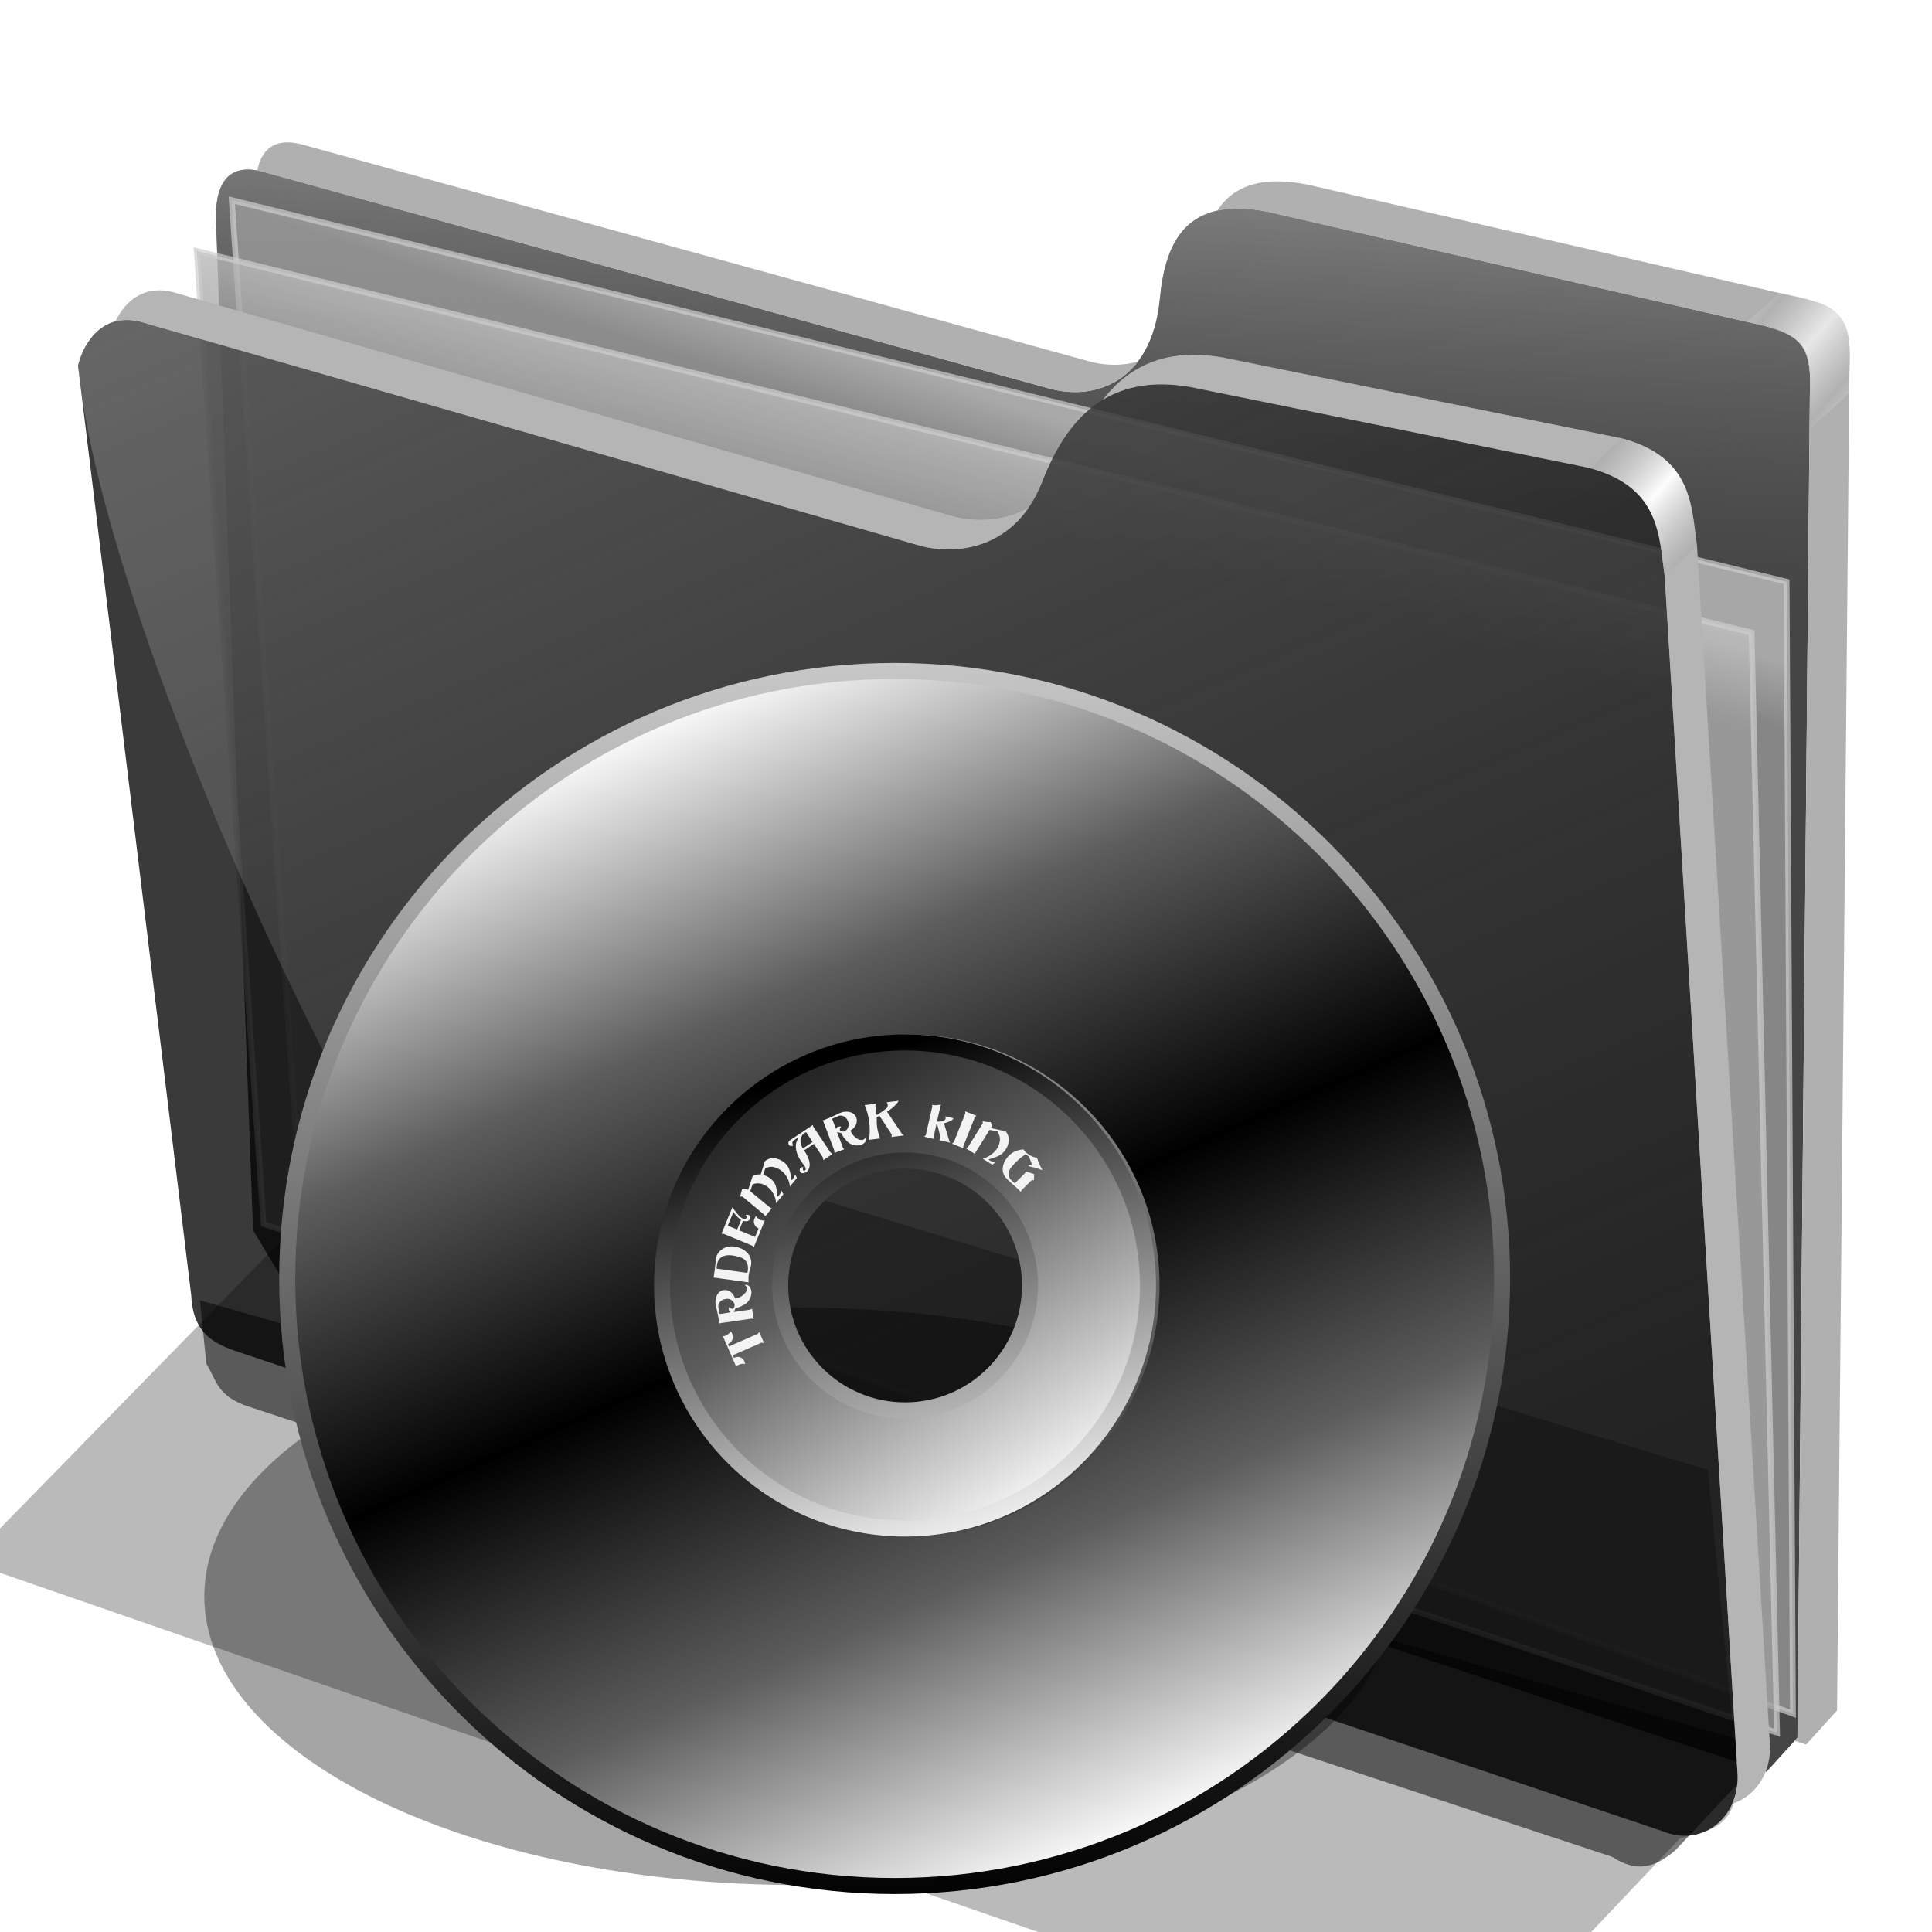 <?xml version="1.0" encoding="UTF-8" standalone="no"?>
<!-- Created with Inkscape (http://www.inkscape.org/) -->

<svg
   xmlns:dc="http://purl.org/dc/elements/1.1/"
   xmlns:cc="http://creativecommons.org/ns#"
   xmlns:rdf="http://www.w3.org/1999/02/22-rdf-syntax-ns#"
   xmlns:svg="http://www.w3.org/2000/svg"
   xmlns="http://www.w3.org/2000/svg"
   xmlns:xlink="http://www.w3.org/1999/xlink"
   xmlns:sodipodi="http://sodipodi.sourceforge.net/DTD/sodipodi-0.dtd"
   xmlns:inkscape="http://www.inkscape.org/namespaces/inkscape"
   id="svg2"
   sodipodi:version="0.32"
   inkscape:version="0.91 r13725"
   width="256"
   height="256"
   sodipodi:docname="folder-dvd.svg"
   inkscape:output_extension="org.inkscape.output.svg.inkscape"
   version="1.1">
  <defs
     id="defs5">
    <linearGradient
       id="linearGradient3073">
      <stop
         id="stop3075"
         stop-color="#000000"
         stop-opacity="1" />
      <stop
         offset="1"
         id="stop3077"
         stop-color="#cbcbcb"
         stop-opacity="1" />
    </linearGradient>
    <linearGradient
       id="linearGradient2760">
      <stop
         id="stop2762"
         stop-color="#000000"
         stop-opacity="1" />
      <stop
         offset="0.5"
         id="stop2768"
         stop-color="#5d5d5d"
         stop-opacity="1" />
      <stop
         id="stop2764"
         offset="1"
         stop-color="white"
         stop-opacity="1" />
    </linearGradient>
    <linearGradient
       id="linearGradient2820">
      <stop
         id="stop2822"
         stop-color="#f3f3f3"
         stop-opacity="1" />
      <stop
         id="stop2824"
         offset="1"
         stop-color="#000000"
         stop-opacity="1" />
    </linearGradient>
    <filter
       inkscape:collect="always"
       id="filter3980">
      <feGaussianBlur
         inkscape:collect="always"
         stdDeviation="2.561"
         id="feGaussianBlur3982" />
    </filter>
    <linearGradient
       inkscape:collect="always"
       xlink:href="#linearGradient2760"
       id="linearGradient3344"
       gradientUnits="userSpaceOnUse"
       gradientTransform="translate(20.055,13.688)"
       spreadMethod="reflect"
       x1="131.94"
       y1="131.33"
       x2="175.51"
       y2="229.37" />
    <linearGradient
       inkscape:collect="always"
       xlink:href="#linearGradient3073"
       id="linearGradient3346"
       gradientUnits="userSpaceOnUse"
       gradientTransform="translate(20.055,13.688)"
       x1="136.17"
       y1="242.08"
       x2="124.07"
       y2="19.972" />
    <linearGradient
       inkscape:collect="always"
       xlink:href="#linearGradient2760"
       id="linearGradient3348"
       gradientUnits="userSpaceOnUse"
       gradientTransform="translate(18.845,14.294)"
       x1="96.55"
       y1="84.18"
       x2="155.73"
       y2="174.3" />
    <linearGradient
       inkscape:collect="always"
       xlink:href="#linearGradient2820"
       id="linearGradient3350"
       gradientUnits="userSpaceOnUse"
       gradientTransform="translate(18.845,14.294)"
       x1="134.95"
       y1="180.35"
       x2="109.19"
       y2="97.99" />
    <linearGradient
       inkscape:collect="always"
       id="linearGradient4167">
      <stop
         id="stop4169"
         stop-color="#adadad"
         stop-opacity="0.624" />
      <stop
         offset="1"
         id="stop4171"
         stop-color="#ffffff"
         stop-opacity="0.973" />
    </linearGradient>
    <linearGradient
       id="linearGradient4223"
       inkscape:collect="always">
      <stop
         id="stop4225"
         stop-color="#bebebe"
         stop-opacity="0.803" />
      <stop
         id="stop4227"
         offset="1"
         stop-color="#9f9f9f"
         stop-opacity="0.732" />
    </linearGradient>
    <linearGradient
       id="linearGradient4211"
       inkscape:collect="always">
      <stop
         id="stop4213"
         stop-color="#9f9f9f"
         stop-opacity="0.634" />
      <stop
         id="stop4215"
         offset="1"
         stop-color="#696969"
         stop-opacity="0" />
    </linearGradient>
    <linearGradient
       id="linearGradient4171"
       inkscape:collect="always">
      <stop
         id="stop4173"
         stop-color="#b2b2b2"
         stop-opacity="0.624" />
      <stop
         id="stop4175"
         offset="1"
         stop-color="#ffffff"
         stop-opacity="0.698" />
    </linearGradient>
    <linearGradient
       id="linearGradient4142"
       inkscape:collect="always">
      <stop
         id="stop4144"
         stop-color="#909090"
         stop-opacity="0.519" />
      <stop
         id="stop4146"
         offset="1"
         stop-color="#696969"
         stop-opacity="0" />
    </linearGradient>
    <linearGradient
       gradientUnits="userSpaceOnUse"
       y2="324.36"
       x2="278.75"
       y1="63.25"
       x1="165.74"
       id="linearGradient4148"
       xlink:href="#linearGradient4142"
       inkscape:collect="always" />
    <filter
       height="1.1"
       y="-0.05"
       width="1.056"
       x="-0.028"
       id="filter4160"
       inkscape:collect="always"
       color-interpolation-filters="sRGB">
      <feGaussianBlur
         id="feGaussianBlur4162"
         stdDeviation="3.563"
         inkscape:collect="always" />
    </filter>
    <linearGradient
       spreadMethod="reflect"
       gradientUnits="userSpaceOnUse"
       y2="114.16"
       x2="387.93"
       y1="106.85"
       x1="379.78"
       id="linearGradient4177"
       xlink:href="#linearGradient4167"
       inkscape:collect="always" />
    <linearGradient
       gradientTransform="translate(26.809,-26.383)"
       y2="114.16"
       x2="387.93"
       y1="108.46"
       x1="381.27"
       spreadMethod="reflect"
       gradientUnits="userSpaceOnUse"
       id="linearGradient4207"
       xlink:href="#linearGradient4171"
       inkscape:collect="always" />
    <linearGradient
       gradientUnits="userSpaceOnUse"
       y2="125.1"
       x2="281.1"
       y1="61.711"
       x1="284.7"
       id="linearGradient4217"
       xlink:href="#linearGradient4211"
       inkscape:collect="always" />
    <linearGradient
       gradientUnits="userSpaceOnUse"
       y2="103.09"
       x2="255.7"
       y1="93.26"
       x1="259.02"
       id="linearGradient4229"
       xlink:href="#linearGradient4223"
       inkscape:collect="always" />
    <linearGradient
       gradientUnits="userSpaceOnUse"
       y2="117.29"
       x2="258.99"
       y1="102.54"
       x1="262.84"
       id="linearGradient4237"
       xlink:href="#linearGradient4223"
       inkscape:collect="always" />
    <filter
       height="1.136"
       y="-0.068"
       width="1.049"
       x="-0.024"
       id="filter4257"
       inkscape:collect="always"
       color-interpolation-filters="sRGB">
      <feGaussianBlur
         id="feGaussianBlur4259"
         stdDeviation="2.754"
         inkscape:collect="always" />
    </filter>
  </defs>
  <sodipodi:namedview
     inkscape:window-height="1056"
     inkscape:window-width="1920"
     inkscape:pageshadow="2"
     inkscape:pageopacity="0.0"
     guidetolerance="10.0"
     gridtolerance="10.0"
     objecttolerance="10.0"
     borderopacity="1.0"
     bordercolor="#666666"
     pagecolor="#ffffff"
     id="base"
     width="256"
     height="256"
     inkscape:zoom="3.5585938"
     inkscape:cx="128"
     inkscape:cy="116.7596"
     inkscape:window-x="0"
     inkscape:window-y="0"
     inkscape:current-layer="svg2"
     showgrid="false"
     inkscape:window-maximized="1"
     inkscape:snap-global="false" />
  <g
     transform="matrix(0.771,0,0,0.771,-79.251,-23.022)"
     id="g4261">
    <path
       d="m 137.158,253.333 1.093,10.929 c 1.695,2.564 1.625,5.182 6.557,7.104 l 234.99,77.596 c 4.362,2.76 7.274,1.936 10.911,-1.093 l 16.393,-17.486 z"
       id="path4239"
       inkscape:connector-curvature="0"
       sodipodi:nodetypes="ccccccc"
       stroke-opacity="1"
       fill="#000000"
       filter="url(#filter4257)"
       fill-rule="evenodd"
       stroke="none"
       stroke-linejoin="miter"
       fill-opacity="0.514"
       stroke-linecap="butt"
       stroke-width="1" />
    <path
       d="M 146.277,241.277 139.894,67.34 c -0.054,-6.438 2.499,-9.417 7.979,-7.979 l 135.106,37.234 c 8.126,2.326 17.809,-1.267 19.149,-15.426 0.936,-9.894 4.671,-17.67 18.617,-14.894 l 85.638,19.681 c 6.411,1.511 7.818,4.448 7.447,11.702 l -2.128,230.851 -5.319,5.851 -254.867,-84.342 z"
       id="path4198"
       inkscape:connector-curvature="0"
       sodipodi:nodetypes="ccccsccccccc"
       stroke-opacity="1"
       fill="#000000"
       fill-rule="evenodd"
       stroke="none"
       stroke-linejoin="miter"
       fill-opacity="0.73"
       stroke-linecap="butt"
       stroke-width="1" />
    <path
       sodipodi:nodetypes="ccccsccccccc"
       inkscape:connector-curvature="0"
       id="path4209"
       d="M 146.277,241.277 139.894,67.34 c -0.054,-6.438 2.499,-9.417 7.979,-7.979 l 135.106,37.234 c 8.126,2.326 17.809,-1.267 19.149,-15.426 0.936,-9.894 4.671,-17.67 18.617,-14.894 l 85.638,19.681 c 6.411,1.511 7.818,4.448 7.447,11.702 l -2.128,230.851 -5.319,5.851 -254.867,-84.342 z"
       stroke-opacity="1"
       fill="url(#linearGradient4217)"
       fill-rule="evenodd"
       stroke="none"
       stroke-linejoin="miter"
       fill-opacity="1"
       stroke-linecap="butt"
       stroke-width="1" />
    <path
       inkscape:connector-curvature="0"
       id="path4221"
       d="m 142.623,64.262 267.213,65.574 1.093,194.536 -256.831,-92.896 z"
       sodipodi:nodetypes="ccccc"
       stroke-opacity="0.705"
       fill="url(#linearGradient4229)"
       fill-rule="evenodd"
       stroke="#cecece"
       stroke-linejoin="miter"
       fill-opacity="1"
       stroke-linecap="butt"
       stroke-width="1" />
    <path
       d="m 136.612,73.005 267.213,65.574 4.372,189.071 -260.109,-87.432 z"
       id="path4219"
       inkscape:connector-curvature="0"
       stroke-opacity="0.705"
       fill="url(#linearGradient4237)"
       fill-rule="evenodd"
       stroke="#cecece"
       stroke-linejoin="miter"
       fill-opacity="1"
       stroke-linecap="butt"
       stroke-width="1" />
    <path
       d="m 116.204,92.685 c 1.132,-4.541 4.635,-9.034 10.687,-7.545 L 261.111,123.704 c 6.481,1.636 16.363,0.332 20.833,-11.111 4.009,-10.262 10.874,-18.78 25.463,-16.204 l 68.519,13.889 c 12.253,3.29 11.967,11.681 12.963,18.519 l 12.5,205.556 c 0.65,7.443 -5.751,13.213 -12.963,10.185 L 144.907,262.593 c -4.922,-1.559 -8.94,-3.097 -9.259,-10.185 z"
       id="path4138"
       inkscape:connector-curvature="0"
       sodipodi:nodetypes="cccscccccccc"
       stroke-opacity="1"
       fill="#000000"
       fill-rule="evenodd"
       stroke="none"
       stroke-linejoin="miter"
       fill-opacity="0.77"
       stroke-linecap="butt"
       stroke-width="1" />
    <path
       sodipodi:nodetypes="cccsccccccc"
       inkscape:connector-curvature="0"
       id="path4140"
       d="m 116.204,92.685 c 1.132,-4.541 4.635,-9.034 10.687,-7.545 L 261.111,123.704 c 6.481,1.636 16.363,0.332 20.833,-11.111 4.009,-10.262 10.874,-18.78 25.463,-16.204 l 68.519,13.889 c 12.253,3.29 11.967,11.681 12.963,18.519 l 12.5,205.556 c 0.65,7.443 -5.751,13.213 -12.963,10.185 L 209.722,283.889 C 173.765,257.83 120.359,138.216 116.204,92.685 Z"
       stroke-opacity="1"
       fill="url(#linearGradient4148)"
       fill-rule="evenodd"
       stroke="none"
       stroke-linejoin="miter"
       fill-opacity="1"
       stroke-linecap="butt"
       stroke-width="1" />
    <path
       d="m 177.778,215.833 -80.556,82.407 255.556,88.426 38.75,-40.871 c 4.635,-1.302 9.968,-1.381 9.861,-10.981 L 396.296,282.5 Z"
       id="path4150"
       inkscape:connector-curvature="0"
       sodipodi:nodetypes="ccccccc"
       stroke-opacity="1"
       fill="#000000"
       filter="url(#filter4160)"
       fill-rule="evenodd"
       stroke="none"
       stroke-linejoin="miter"
       fill-opacity="0.273"
       stroke-linecap="butt"
       stroke-width="1" />
    <path
       inkscape:connector-curvature="0"
       d="m 130.297,79.758 c -3.737,-0.059 -6.271,2.374 -7.662,5.354 1.245,-0.331 2.659,-0.363 4.256,0.029 l 134.221,38.562 c 5.499,1.388 13.442,0.658 18.455,-6.582 -4.306,2.386 -9.166,2.433 -12.9,1.49 L 132.447,80.047 c -0.757,-0.186 -1.473,-0.278 -2.15,-0.289 z m 177.547,11.074 c -7.107,0.029 -11.993,3.152 -15.514,7.738 3.827,-2.318 8.719,-3.304 15.078,-2.182 l 68.518,13.889 c 12.253,3.29 11.967,11.682 12.963,18.52 l 12.5,205.555 c 0.175,2.008 -0.176,3.885 -0.904,5.51 4.096,-1.288 6.901,-5.556 6.461,-10.602 l -12.5,-205.557 c -0.996,-6.838 -0.71,-15.227 -12.963,-18.518 L 312.963,91.297 c -1.824,-0.322 -3.527,-0.471 -5.119,-0.465 z"
       id="path4164"
       stroke-opacity="1"
       fill="#b5b5b5"
       fill-rule="evenodd"
       stroke="none"
       stroke-linejoin="miter"
       fill-opacity="1"
       stroke-linecap="butt"
       stroke-width="1" />
    <path
       id="path4169"
       d="m 375.926,110.277 c 12.253,3.29 11.967,11.682 12.963,18.52 2.184,-2.058 3.134,-2.713 5.557,-5.094 -0.996,-6.838 -0.71,-15.227 -12.963,-18.518 -2.398,2.288 -2.992,2.799 -5.557,5.092 z"
       inkscape:connector-curvature="0"
       sodipodi:nodetypes="ccccc"
       stroke-opacity="1"
       fill="url(#linearGradient4177)"
       fill-rule="evenodd"
       stroke="none"
       stroke-linejoin="miter"
       fill-opacity="1"
       stroke-linecap="butt"
       stroke-width="1" />
    <path
       inkscape:connector-curvature="0"
       d="m 151.904,54.332 c -2.674,0.112 -4.278,1.802 -4.9,4.838 0.282,0.052 0.57,0.113 0.869,0.191 l 135.105,37.234 c 5.412,1.549 11.51,0.467 15.379,-4.605 -2.772,0.802 -5.762,0.728 -8.57,-0.076 L 154.682,54.682 c -1.027,-0.27 -1.954,-0.384 -2.777,-0.35 z m 170.883,6.701 c -5.399,-0.127 -8.737,1.853 -10.814,5.035 2.347,-0.519 5.228,-0.496 8.771,0.209 l 85.639,19.68 c 6.411,1.511 7.818,4.449 7.447,11.703 l -2.129,230.85 -0.475,0.521 1.965,0.65 5.318,-5.852 2.129,-230.852 c 0.371,-7.255 -1.036,-10.19 -7.447,-11.701 L 327.553,61.596 c -1.743,-0.347 -3.327,-0.529 -4.766,-0.562 z"
       id="path4200"
       stroke-opacity="1"
       fill="#b0b0b0"
       fill-rule="evenodd"
       stroke="none"
       stroke-linejoin="miter"
       fill-opacity="1"
       stroke-linecap="butt"
       stroke-width="1" />
    <path
       sodipodi:nodetypes="ccccc"
       inkscape:connector-curvature="0"
       d="m 403.124,85.141 c 12.402,2.867 10.717,4.984 10.703,18.468 2.184,-2.058 4.251,-3.752 6.674,-6.133 0.485,-12.137 1.005,-14.994 -11.898,-17.245 -2.398,2.288 -2.914,2.617 -5.479,4.91 z"
       id="path4205"
       stroke-opacity="1"
       fill="url(#linearGradient4207)"
       fill-rule="evenodd"
       stroke="none"
       stroke-linejoin="miter"
       fill-opacity="1"
       stroke-linecap="butt"
       stroke-width="1" />
  </g>
  <g
     id="text4194"
     transform="translate(41.575,-72.641)"
     font-style="normal"
     word-spacing="0"
     line-height="125%"
     font-weight="bold"
     font-stretch="normal"
     letter-spacing="0"
     font-variant="normal"
     font-size="7.5"
     stroke-opacity="1"
     font-family="STIXIntegralsSm"
     fill="#000000"
     stroke="none"
     stroke-linejoin="miter"
     fill-opacity="1"
     stroke-linecap="butt"
     stroke-width="1">
    <path
       d="m -33.815,58.841 -2.205,0 -0.348,0.996 -1.417,0 2.025,-5.468 1.681,0 2.025,5.468 -1.417,0 -0.344,-0.996 z m -1.853,-1.014 1.498,0 -0.747,-2.175 -0.751,2.175 z"
       id="path4199"
       inkscape:connector-curvature="0" />
    <path
       d="m -31.332,54.369 2.34,0 q 1.044,0 1.6,0.465 0.56,0.461 0.56,1.318 0,0.861 -0.56,1.326 -0.557,0.461 -1.6,0.461 l -0.93,0 0,1.897 -1.41,0 0,-5.468 z m 1.41,1.022 0,1.527 0.78,0 q 0.41,0 0.634,-0.198 0.223,-0.201 0.223,-0.568 0,-0.366 -0.223,-0.564 -0.223,-0.198 -0.634,-0.198 l -0.78,0 z"
       id="path4201"
       inkscape:connector-curvature="0" />
  </g>
  <path
     inkscape:connector-curvature="0"
     d="m 159.729,79.941 c -47.134,3e-6 -85.375,38.272 -85.375,85.406 1.2e-5,47.134 38.241,85.375 85.375,85.375 47.134,-10e-6 85.375,-38.241 85.375,-85.375 -2e-5,-47.134 -38.241,-85.406 -85.375,-85.406 z m 0,66.25 c 10.554,0 19.125,8.571 19.125,19.125 0,10.554 -8.571,19.125 -19.125,19.125 -10.554,0 -19.125,-8.571 -19.125,-19.125 0,-10.554 8.571,-19.125 19.125,-19.125 z"
     id="path3178"
     transform="matrix(0.922,0,0,0.448,-41.484,137.455)"
     style="fill:#000000;fill-opacity:0.352;stroke:none;filter:url(#filter3980)" />
  <g
     id="g3079"
     transform="matrix(0.76,0,0,0.76,3.031,59.197)">
    <path
       inkscape:connector-curvature="0"
       d="m 151.993,39.095 c -58.462,0 -105.906,47.475 -105.906,105.938 0,58.462 47.444,105.906 105.906,105.906 58.462,0 105.906,-47.444 105.906,-105.906 0,-58.462 -47.444,-105.938 -105.906,-105.938 z m 2.406,64.781 c 23.385,0 42.375,18.959 42.375,42.344 -1e-5,23.385 -18.99,42.375 -42.375,42.375 -23.385,0 -42.344,-18.99 -42.344,-42.375 0,-23.385 18.959,-42.344 42.344,-42.344 z"
       id="path1873"
       stroke-dasharray="none"
       stroke-opacity="1"
       fill="url(#linearGradient3344)"
       stroke="url(#linearGradient3346)"
       stroke-linejoin="round"
       fill-opacity="1"
       stroke-linecap="round"
       stroke-width="2.8"
       stroke-dashoffset="0"
       stroke-miterlimit="4" />
    <path
       inkscape:connector-curvature="0"
       d="m 153.814,103.856 c -23.385,0 -42.375,18.99 -42.375,42.375 0,23.385 18.99,42.375 42.375,42.375 23.385,0 42.344,-18.99 42.344,-42.375 0,-23.385 -18.959,-42.375 -42.344,-42.375 z m 0,20.594 c 12.027,0 21.781,9.755 21.781,21.781 -10e-6,12.027 -9.755,21.781 -21.781,21.781 -12.027,0 -21.781,-9.755 -21.781,-21.781 0,-12.027 9.755,-21.781 21.781,-21.781 z"
       id="path2807"
       stroke-dasharray="none"
       stroke-opacity="1"
       fill="url(#linearGradient3348)"
       stroke="url(#linearGradient3350)"
       stroke-linejoin="round"
       fill-opacity="1"
       stroke-linecap="round"
       stroke-width="2.8"
       stroke-dashoffset="0"
       stroke-miterlimit="4" />
    <path
       inkscape:connector-curvature="0"
       d="m 124.332,160.312 c 0.149,-0.085 0.337,-0.196 0.493,-0.265 0.346,-0.151 0.741,-0.216 1.115,-0.124 -0.048,-0.156 -0.091,-0.343 -0.16,-0.5 -0.029,-0.066 -0.078,-0.133 -0.107,-0.199 -0.387,-0.548 -1.034,-0.658 -1.603,-0.409 l -0.099,0.043 -0.202,-0.462 5.022,-2.195 c 0.129,0.003 0.285,0.023 0.425,0.05 l -0.832,-1.905 c -0.082,0.105 -0.17,0.241 -0.262,0.321 l -5.022,2.195 -0.173,-0.396 c 0.17,-0.084 0.338,-0.216 0.487,-0.37 0.445,-0.42 0.459,-0.996 0.239,-1.499 -0.047,-0.107 -0.141,-0.233 -0.204,-0.333 -0.277,0.288 -0.553,0.556 -0.874,0.696 -0.14,0.061 -0.344,0.111 -0.519,0.138 l 2.277,5.212 m -3.524,-10.566 c 0.263,0.989 0.464,1.988 0.611,2.994 l -0.011,0.174 0.175,-0.107 5.459,-0.798 0.358,0.084 -0.266,-1.817 -0.321,0.165 -2.867,0.419 0.329,-0.676 0.776,-0.232 0.861,-0.453 c 0.762,-0.512 1.225,-1.453 1.091,-2.37 -0.092,-0.505 -0.487,-1.093 -1.039,-1.012 l -0.071,0.01 -0.018,0.066 c 0.032,0.032 0.088,0.042 0.129,0.072 0.097,0.104 0.196,0.281 0.218,0.432 0.029,0.196 -0.035,0.442 -0.135,0.629 -0.382,0.62 -1.125,1.074 -1.847,1.18 -0.018,0.003 -0.056,-0.01 -0.065,-0.009 -0.256,-0.881 -1.078,-1.589 -1.996,-1.455 -0.089,0.013 -0.184,0.045 -0.265,0.057 -0.95,0.348 -1.274,1.487 -1.136,2.431 l 0.031,0.214 m 0.435,0.173 c -0.022,-0.588 0.408,-1.069 0.945,-1.248 0.131,-0.037 0.298,-0.08 0.431,-0.099 0.089,-0.013 0.19,-0.01 0.252,-0.019 0.54,0.021 1.136,0.489 1.214,1.023 0.022,0.151 -0.013,0.348 -0.098,0.515 -0.066,0.11 -0.172,0.189 -0.279,0.205 -0.16,0.023 -0.389,-0.107 -0.475,-0.322 -0.06,0.027 -0.103,0.106 -0.141,0.157 -0.02,0.112 -0.018,0.248 -0.004,0.346 l 0.025,0.169 c 0.062,0.054 0.12,0.137 0.198,0.171 0.003,0.018 0.049,0.084 0.051,0.102 l -0.017,0.011 -1.861,0.272 -0.242,-1.283 m -0.404,-8.392 c -0.065,0.736 -0.141,1.48 -0.243,2.22 -0.049,0.357 -0.122,0.755 -0.171,1.103 l 6.098,0.842 c -0.013,-0.429 -0.033,-0.877 0.027,-1.314 0.016,-0.116 0.057,-0.283 0.073,-0.399 0.156,-0.405 0.272,-0.853 0.33,-1.272 l 0.046,-0.33 c 0.038,-1.657 -1.389,-2.708 -2.904,-2.918 -0.214,-0.03 -0.484,-0.049 -0.71,-0.053 -1.192,0.081 -2.34,0.894 -2.546,2.12 m 0.111,1.632 0.103,-0.749 c 0.051,-0.238 0.152,-0.442 0.281,-0.652 0.514,-0.765 1.494,-0.884 2.394,-0.76 0.571,0.079 1.163,0.261 1.604,0.421 0.894,0.369 1.192,1.3 1.069,2.192 -0.014,0.098 -0.047,0.212 -0.059,0.292 l -0.1,0.132 -5.26,-0.726 c -0.013,-0.038 -0.021,-0.112 -0.034,-0.15 m 0.847,-5.94 0.334,-0.008 5.073,2.1 0.231,0.242 1.914,-4.624 c -0.251,-0.006 -0.531,-0.035 -0.756,-0.128 -0.308,-0.127 -0.596,-0.373 -0.776,-0.691 l -0.037,0.043 c -0.068,0.118 -0.157,0.286 -0.216,0.427 l -0.065,0.158 c -0.188,0.594 0.148,1.289 0.731,1.53 0.017,0.007 0.04,-0.003 0.049,5.7e-4 l -0.623,1.505 -2.786,-1.153 0.681,-1.647 c 0.238,0.06 0.479,0.091 0.726,0.057 0.233,-0.069 0.464,-0.227 0.543,-0.418 0.052,-0.125 0.039,-0.305 -0.026,-0.478 -0.054,-0.081 -0.155,-0.142 -0.239,-0.177 -0.166,-0.069 -0.389,-0.073 -0.565,-5e-5 0.017,0.007 0.043,0.037 0.06,0.044 0.051,0.041 0.097,0.118 0.118,0.185 0.002,0.089 0.014,0.201 -0.013,0.267 -0.017,0.042 -0.078,0.094 -0.115,0.137 -0.176,0.073 -0.352,0.049 -0.51,-0.016 -0.15,-0.062 -0.324,-0.183 -0.444,-0.291 -0.52,-0.508 -0.998,-1.095 -1.362,-1.723 l -1.927,4.657 m 1.102,-1.414 0.981,-2.37 c 0.361,0.539 0.814,0.999 1.337,1.381 l -0.688,1.663 -1.63,-0.675 m 4.347,-8.659 -0.801,2.421 c -0.308,-0.15 -0.711,-0.285 -1.045,-0.164 l -0.354,1.331 c 0.151,-0.027 0.293,-0.015 0.445,0.041 l 3.681,3.047 0.28,0.325 1.113,-1.345 -0.377,-0.207 -3.369,-2.789 0.404,-1.208 c 0.986,-0.387 1.967,-0.089 2.715,0.53 0.804,0.666 1.367,1.751 1.368,2.78 l 1.297,-1.567 -0.364,-0.675 -0.009,0.039 c -0.08,0.308 -0.212,0.595 -0.408,0.831 -0.046,0.056 -0.116,0.126 -0.168,0.188 l -0.095,-0.055 c -0.03,-0.656 -0.143,-1.31 -0.342,-1.93 -0.182,-0.443 -0.48,-0.818 -0.833,-1.11 -0.367,-0.304 -0.83,-0.535 -1.304,-0.683 l 0.36,-1.127 c 0.26,-0.159 0.628,-0.251 0.927,-0.273 0.709,-0.009 1.422,0.301 1.969,0.754 0.797,0.66 1.343,1.708 1.373,2.702 l 1.245,-1.504 -0.311,-0.655 c -0.068,0.294 -0.235,0.623 -0.43,0.859 -0.04,0.049 -0.111,0.106 -0.152,0.155 l -0.113,-0.047 c -0.064,-0.953 -0.192,-1.9 -0.813,-2.659 -0.112,-0.104 -0.246,-0.239 -0.371,-0.342 -0.957,-0.792 -2.395,-1.13 -3.402,-0.223 l -0.717,2.292 c -0.484,-0.05 -0.964,0.078 -1.4,0.266 m 6.38,-6.142 c -0.05,0.055 -0.067,0.11 -0.107,0.18 -0.097,0.162 -0.06,0.397 0.025,0.524 0.145,0.217 0.432,0.307 0.686,0.137 0.022,-0.015 0.057,-0.06 0.087,-0.08 -0.01,-0.015 -0.045,-0.035 -0.05,-0.042 -0.145,-0.217 -0.132,-0.507 0.032,-0.714 l 0.891,-0.594 0.04,0.028 c -0.165,0.272 -0.297,0.609 -0.397,0.914 -0.245,1.126 0.205,2.254 0.824,3.183 0.17,0.255 0.372,0.509 0.547,0.739 l 0.075,0.112 c 0.13,0.195 0.237,0.437 0.2,0.656 -0.04,0.07 -0.082,0.12 -0.142,0.16 -0.122,0.06 -0.235,0.037 -0.295,-0.052 -0.085,-0.127 -0.077,-0.392 0.047,-0.497 -0.127,-0.077 -0.295,-0.052 -0.407,0.022 -0.075,0.05 -0.152,0.145 -0.2,0.22 -0.03,0.085 -0.062,0.182 -0.042,0.277 0.015,0.087 0.067,0.215 0.107,0.275 0.215,0.322 0.719,0.235 1.063,0.005 0.082,-0.055 0.17,-0.135 0.227,-0.195 0.799,-1.106 0.045,-2.561 -0.614,-3.55 l 0.015,-0.042 1.677,-1.118 1.533,2.299 0.115,0.529 1.58,-1.053 -0.384,-0.349 -2.966,-4.448 -0.05,-0.27 -4.119,2.746 m 2.479,-1.198 c 0.057,-0.06 0.132,-0.11 0.2,-0.155 0.075,-0.05 0.172,-0.115 0.25,-0.145 l 1.118,1.677 -0.042,0.082 -1.565,1.043 -0.105,-0.028 c -0.499,-0.749 -0.567,-1.84 0.145,-2.476 m 6.265,-3.615 c -0.91,0.47 -1.842,0.88 -2.793,1.24 l -0.173,0.027 0.143,0.148 1.953,5.16 -0.005,0.368 1.717,-0.65 -0.231,-0.278 -1.026,-2.71 0.731,0.176 0.393,0.708 0.628,0.744 c 0.664,0.634 1.682,0.884 2.549,0.556 0.473,-0.198 0.963,-0.711 0.765,-1.233 l -0.025,-0.067 -0.069,-0.003 c -0.024,0.038 -0.022,0.095 -0.043,0.141 -0.081,0.117 -0.232,0.251 -0.375,0.306 -0.185,0.07 -0.439,0.06 -0.644,0.003 -0.688,-0.24 -1.291,-0.868 -1.549,-1.55 -0.006,-0.017 -0.002,-0.057 -0.005,-0.065 0.805,-0.44 1.32,-1.395 0.991,-2.262 -0.032,-0.084 -0.084,-0.17 -0.112,-0.246 -0.544,-0.853 -1.726,-0.925 -2.618,-0.587 l -0.202,0.076 m -0.075,0.462 c 0.569,-0.148 1.132,0.168 1.422,0.655 0.065,0.12 0.142,0.273 0.19,0.4 0.032,0.084 0.05,0.183 0.072,0.242 0.095,0.532 -0.233,1.214 -0.738,1.405 -0.143,0.054 -0.342,0.062 -0.523,0.015 -0.121,-0.041 -0.222,-0.128 -0.26,-0.229 -0.057,-0.152 0.021,-0.402 0.212,-0.533 -0.039,-0.052 -0.126,-0.078 -0.184,-0.104 -0.114,0.005 -0.246,0.035 -0.339,0.071 l -0.16,0.061 c -0.04,0.073 -0.108,0.147 -0.125,0.23 -0.017,0.006 -0.071,0.066 -0.088,0.072 l -0.015,-0.014 -0.666,-1.759 1.201,-0.513 m 4.477,-1.86 c 0.399,0.92 0.662,1.912 0.789,2.911 0.112,0.875 0.118,1.772 0.031,2.655 0.004,0.172 -0.03,0.331 -0.091,0.493 l 2,-0.255 c -0.088,-0.125 -0.153,-0.271 -0.19,-0.42 -0.169,-0.541 -0.311,-1.085 -0.382,-1.639 -0.067,-0.527 -0.069,-1.107 -0.055,-1.635 l 0.476,-0.251 2.107,3.215 0.017,0.134 c 0.016,0.125 -0.005,0.246 -0.046,0.351 l 2.205,-0.282 c -0.129,-0.083 -0.259,-0.185 -0.383,-0.296 l -2.588,-3.852 c 0.702,-0.398 1.3,-0.901 1.819,-1.53 0.07,-0.091 0.161,-0.229 0.191,-0.351 l -2.062,0.263 c 0.082,0.144 0.162,0.342 0.179,0.476 0.025,0.196 -0.049,0.396 -0.253,0.577 -0.522,0.457 -1.088,0.856 -1.693,1.169 l -0.202,-1.58 c 7.5e-4,-0.136 0.046,-0.278 0.103,-0.403 l -1.973,0.252 m 13.29,-0.135 c -0.508,0.161 -1.042,0.195 -1.574,0.101 0.037,0.082 0.066,0.154 0.085,0.232 l -1.147,5.009 c -0.065,0.124 -0.17,0.22 -0.289,0.294 l 1.702,0.39 c -0.048,-0.113 -0.062,-0.254 -0.053,-0.372 l 0.508,-2.22 0.118,0.009 0.548,2.166 c 0.017,0.087 0.013,0.188 -0.008,0.275 -0.026,0.114 -0.095,0.255 -0.192,0.353 l 1.921,0.44 -0.173,-0.335 -0.901,-3.041 c 0.513,-0.104 1.015,-0.322 1.461,-0.616 0.077,-0.093 0.143,-0.18 0.165,-0.276 l -1.386,-0.317 c 0.048,0.113 0.062,0.254 0.036,0.368 -0.012,0.053 -0.033,0.103 -0.043,0.147 -0.322,0.397 -0.987,0.439 -1.466,0.394 l 0.687,-3 m 4.225,1.2 c 0.022,0.115 0.036,0.276 0.011,0.411 l -1.945,4.893 c -0.007,0.017 -0.037,0.043 -0.043,0.06 -0.075,0.115 -0.192,0.214 -0.327,0.286 l 1.982,0.788 -0.016,-0.277 2.021,-5.085 c 0.08,-0.104 0.172,-0.213 0.282,-0.295 l -1.965,-0.781 m 7.071,3.492 -2.615,-0.565 c 0.019,-0.031 0.072,-0.082 0.091,-0.113 0.157,-0.252 0.037,-0.708 -0.1,-0.931 -0.494,0.011 -0.967,-0.029 -1.429,-0.156 0.038,0.109 0.065,0.22 0.078,0.335 l -2.565,4.128 c -0.111,0.111 -0.238,0.212 -0.363,0.294 l 1.552,0.964 c 0.028,-0.078 0.061,-0.184 0.089,-0.263 l 2.441,-3.929 1.364,0.243 c 0.296,0.428 0.459,0.932 0.456,1.449 -0.018,0.54 -0.213,1.076 -0.483,1.511 -0.546,0.879 -1.52,1.525 -2.514,1.829 l 1.659,1.031 0.512,-0.381 -0.843,-0.28 -0.289,-0.201 0.037,-0.094 c 0.743,-0.206 1.482,-0.425 2.14,-0.853 0.319,-0.257 0.619,-0.569 0.842,-0.929 0.584,-0.94 0.713,-2.153 -0.062,-3.09 m 5.455,4.619 c -0.738,-0.092 -1.506,-0.51 -2.044,-1.053 -0.114,-0.115 -0.221,-0.275 -0.329,-0.409 -0.732,0.054 -1.414,0.261 -2.027,0.678 -0.147,0.12 -0.339,0.259 -0.486,0.405 -0.972,0.963 -1.52,2.507 -0.666,3.713 0.158,0.173 0.317,0.358 0.481,0.524 0.583,0.588 1.287,1.107 1.863,1.689 0.12,0.121 0.247,0.275 0.367,0.396 0.058,-0.108 0.109,-0.222 0.173,-0.311 l 1.681,-1.666 c 0.153,-0.063 0.3,-0.107 0.471,-0.036 l 0.011,-1.088 -1.512,-0.478 c -0.007,0.121 -0.001,0.242 -0.078,0.331 l -1.758,1.742 c -0.19,-0.141 -0.406,-0.307 -0.571,-0.474 -0.12,-0.121 -0.253,-0.281 -0.348,-0.428 -0.442,-0.778 -0.05,-1.521 0.525,-2.142 0.205,-0.228 0.409,-0.469 0.627,-0.684 0.486,-0.481 1.061,-0.937 1.635,-1.342 l 0.596,0.436 0.572,1.511 -0.649,-0.118 -0.014,0.293 c 0.827,0.144 1.666,0.364 2.441,0.686 -0.391,-0.689 -0.706,-1.416 -0.964,-2.175"
       id="text2832"
       sodipodi:nodetypes="cscsscccccccccsscsccccccccccccccccccssssssccccsssssscsccscccccsccscccsccccsscscccccccccsccccsccccsssssssssssccccccccccccccccccsccccscccscccscccscccsccccsssssccccsccssscsssssccccccccccccsccccccccccccccccccccccssssssccccsssssscsccscccccscccssccccccccsccssccccccccccccccscccccccsccccccsccccccccscccccccccsscccccccsccsccscssccccccccssssccccccc"
       font-family="Becker"
       fill="#f3f3f3"
       text-anchor="start"
       text-align="start"
       stroke="none"
       font-style="normal"
       line-height="100%"
       fill-opacity="1"
       font-weight="bold"
       font-stretch="normal"
       font-variant="normal"
       font-size="9"
       writing-mode="lr-tb" />
  </g>
</svg>
